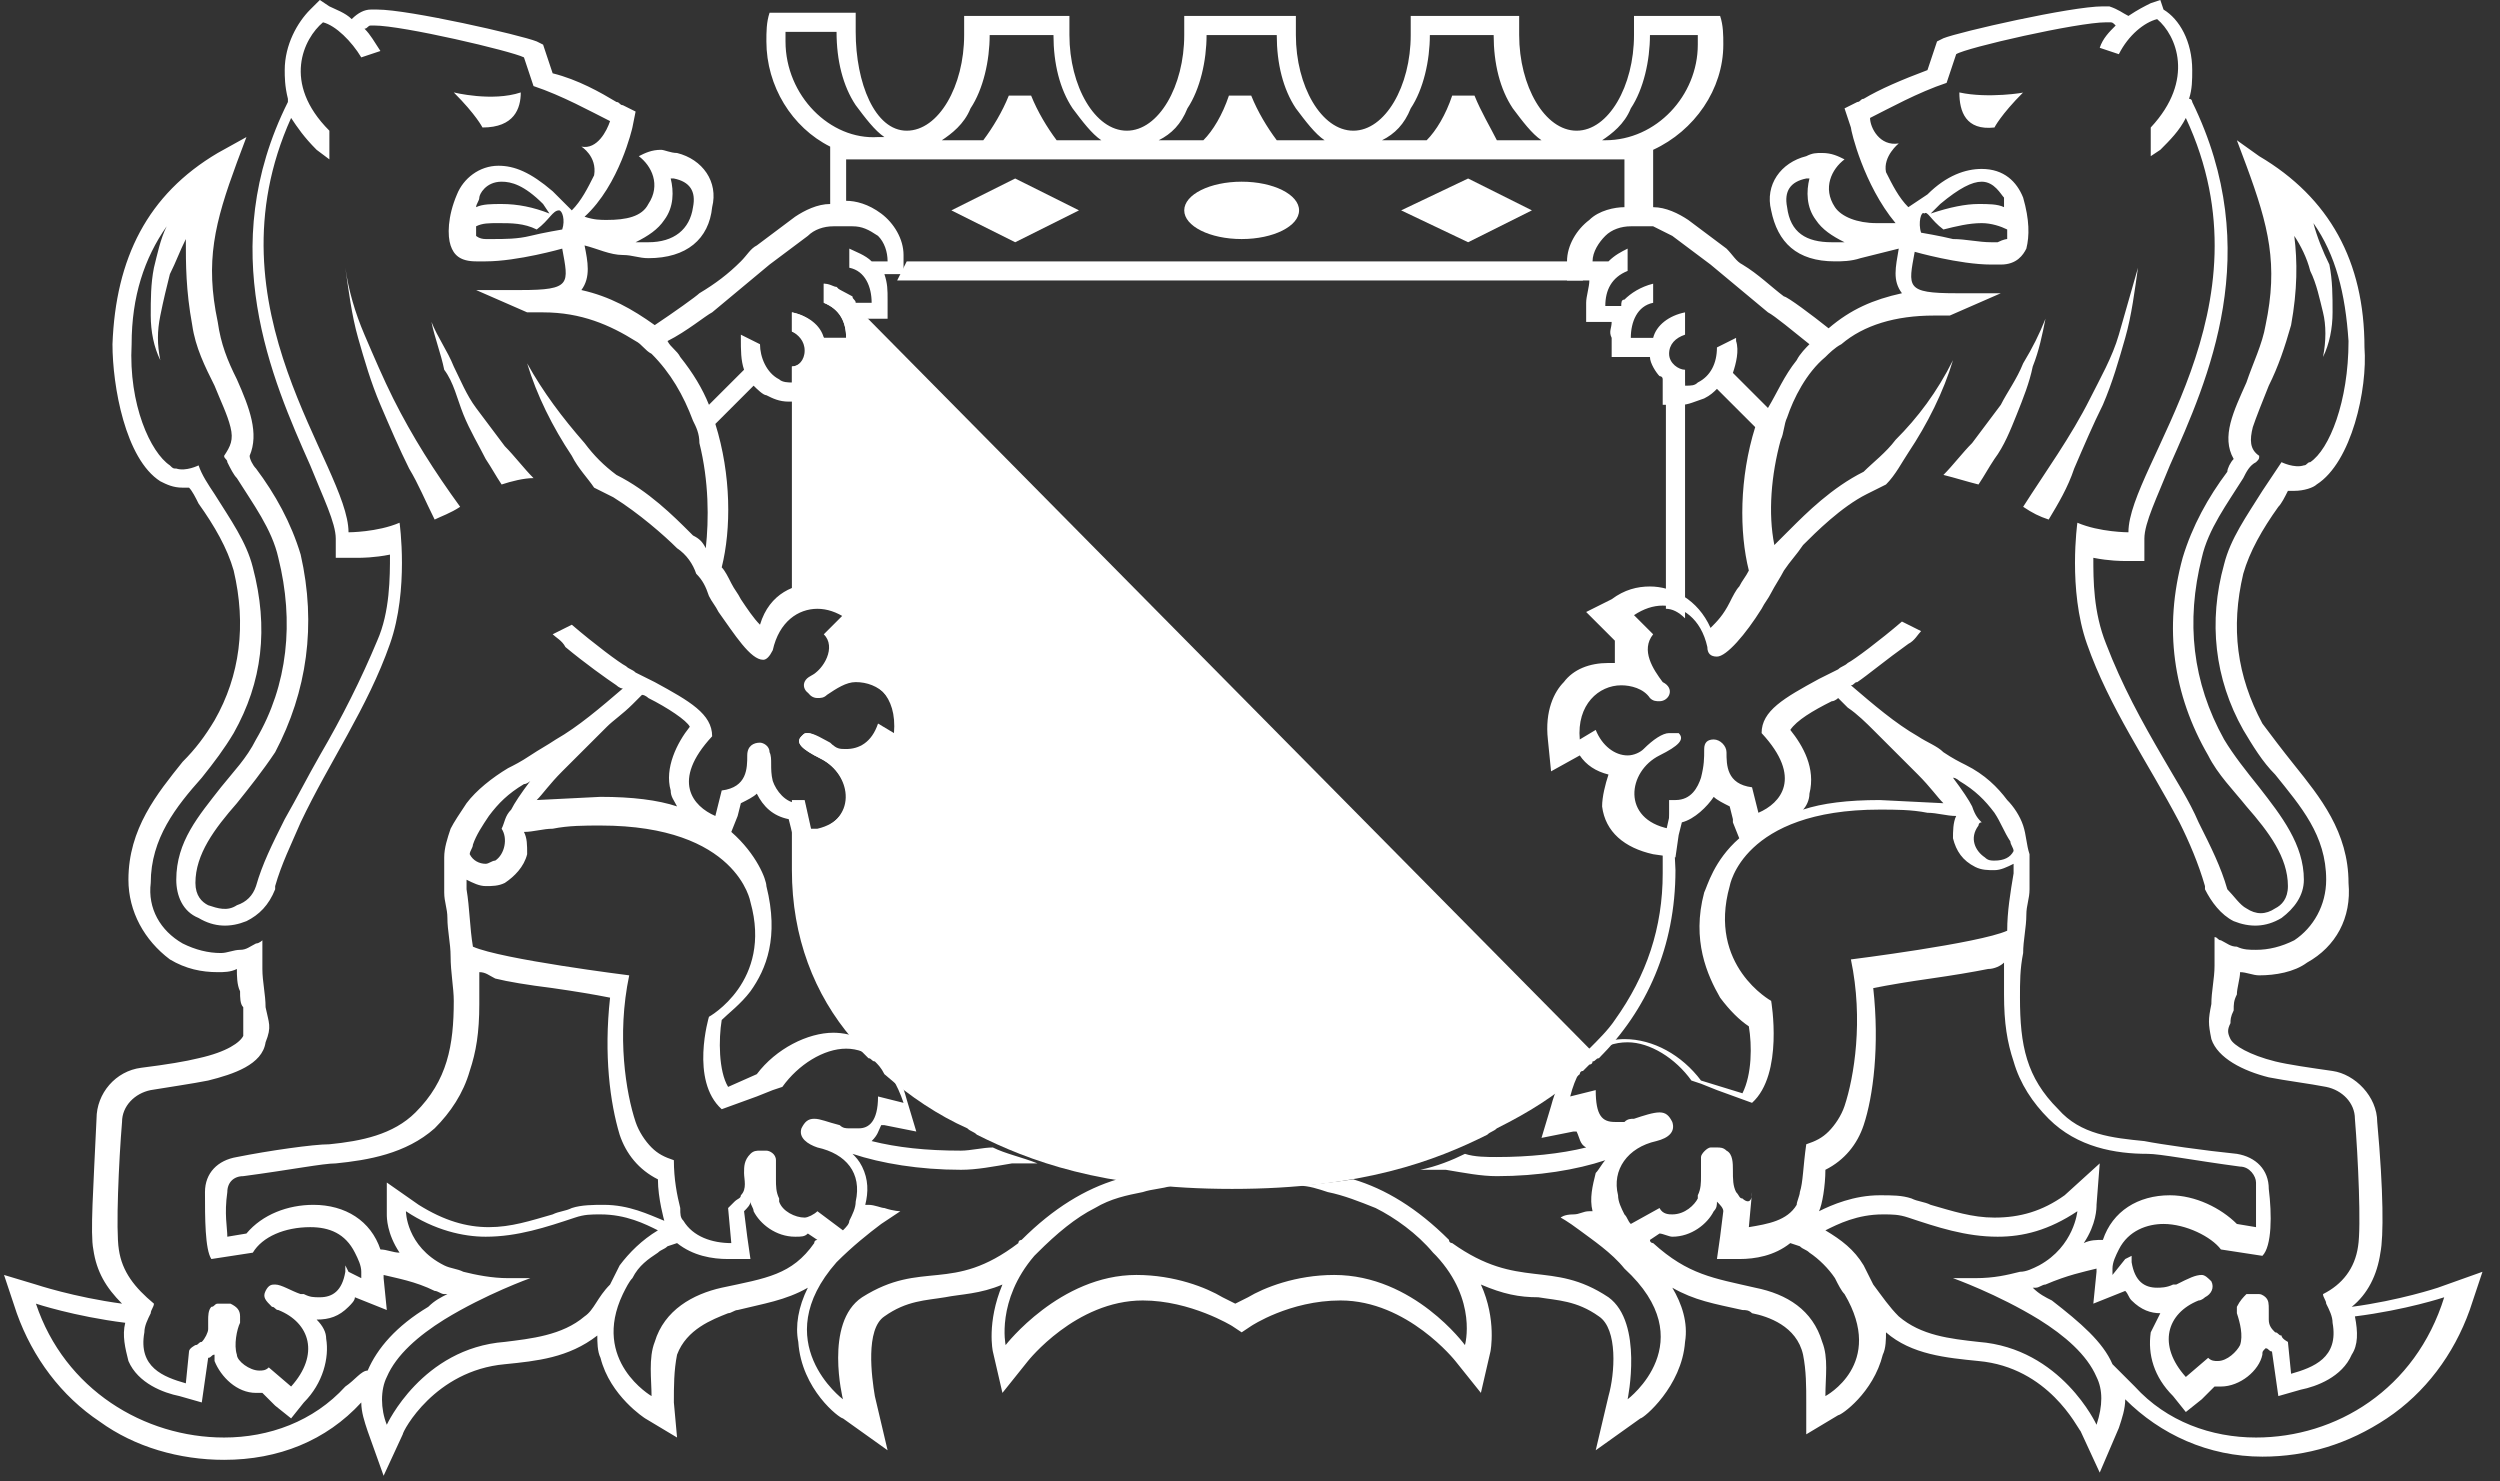 <svg width="108" height="64" viewBox="0 0 108 64" fill="none" xmlns="http://www.w3.org/2000/svg">
<rect x="0" y="0" width="108" height="64" fill="#333333" stroke="none"/>
<path d="M53.64 10.327C55.01 10.327 56.12 9.772 56.12 9.088C56.12 8.403 55.01 7.849 53.64 7.849C52.27 7.849 51.159 8.403 51.159 9.088C51.159 9.772 52.27 10.327 53.64 10.327Z" fill="white"/>
<path d="M46.612 9.088L43.856 7.711L41.1 9.088L43.856 10.465L46.612 9.088Z" fill="white"/>
<path d="M66.179 9.088L63.423 7.711L60.53 9.088L63.423 10.465L66.179 9.088Z" fill="white"/>
<path d="M105.314 55.629C105.314 55.629 103.661 56.18 101.594 56.455C102.283 55.905 102.696 55.078 102.834 54.115C102.972 53.426 102.972 51.498 102.696 48.469C102.696 47.367 101.732 46.404 100.767 46.266C99.802 46.128 98.838 45.99 98.287 45.853C97.184 45.577 96.495 45.164 96.357 44.889C96.22 44.614 96.22 44.476 96.357 44.2C96.357 44.063 96.357 43.925 96.495 43.65C96.495 43.374 96.495 43.237 96.633 42.961C96.633 42.686 96.771 42.273 96.771 41.997C97.046 41.997 97.322 42.135 97.597 42.135C98.287 42.135 99.113 41.997 99.665 41.584C100.905 40.896 101.594 39.657 101.456 38.142C101.456 35.939 100.216 34.424 99.113 33.047C98.562 32.359 98.149 31.808 97.735 31.257C96.633 29.192 96.357 27.126 96.909 24.785C97.184 23.821 97.735 22.858 98.424 21.894C98.562 21.756 98.7 21.481 98.838 21.205C98.975 21.205 98.975 21.205 99.113 21.205C99.527 21.205 99.94 21.067 100.078 20.93C101.594 19.966 102.283 16.799 102.145 15.009C102.145 11.291 100.629 8.537 97.597 6.747L96.633 6.059L97.046 7.16C98.011 9.776 98.424 11.429 97.873 14.045C97.735 14.871 97.322 15.697 97.046 16.523C96.495 17.763 95.944 18.864 96.495 19.828C96.357 19.966 96.22 20.241 96.22 20.379C95.393 21.481 94.704 22.72 94.29 24.097C93.464 27.126 93.877 30.018 95.393 32.634C95.806 33.46 96.495 34.149 97.046 34.837C98.011 35.939 98.838 37.04 98.838 38.279C98.838 38.83 98.562 39.106 98.287 39.243C97.873 39.519 97.46 39.519 97.046 39.243C96.771 39.106 96.495 38.693 96.22 38.417C95.944 37.453 95.531 36.627 94.979 35.526C94.566 34.562 94.015 33.736 93.464 32.772C92.499 31.119 91.672 29.605 90.983 27.815C90.432 26.438 90.432 25.061 90.432 24.097C91.121 24.235 91.672 24.235 91.81 24.235H92.637V23.271C92.637 22.582 93.188 21.481 93.739 20.104C95.393 16.386 97.873 10.878 94.704 4.406C94.704 4.406 94.704 4.269 94.566 4.269C94.704 3.855 94.704 3.442 94.704 3.029C94.704 1.79 94.153 0.826 93.464 0.413L93.326 0L92.912 0.138C92.637 0.275 92.361 0.413 91.948 0.688C91.672 0.551 91.534 0.413 91.121 0.275C90.983 0.275 90.983 0.275 90.845 0.275C89.467 0.275 84.644 1.377 83.956 1.652L83.68 1.79L83.542 2.203L83.266 3.029C82.164 3.442 81.2 3.855 80.51 4.269C80.373 4.269 80.373 4.406 80.235 4.406L79.684 4.682L79.959 5.508C79.959 5.646 80.51 7.986 81.888 9.639H82.026C81.613 9.639 81.337 9.639 81.062 9.639C80.235 9.639 79.546 9.363 79.27 8.95C78.719 8.124 79.132 7.298 79.684 6.885C79.408 6.747 79.132 6.609 78.719 6.609C78.444 6.609 78.306 6.609 78.03 6.747C76.928 7.022 76.239 7.986 76.514 9.088C76.79 10.465 77.617 11.291 79.27 11.291C79.546 11.291 79.959 11.291 80.373 11.153C80.924 11.016 81.475 10.878 82.026 10.74C81.888 11.566 81.751 12.117 82.164 12.668C80.924 12.943 79.959 13.357 78.995 14.183C78.306 13.632 77.203 12.806 77.066 12.806C76.514 12.393 75.963 11.842 75.274 11.429C74.999 11.291 74.861 11.016 74.585 10.74C74.034 10.327 73.483 9.914 72.931 9.501C72.518 9.226 71.967 8.95 71.416 8.95V6.472C73.207 5.646 74.447 3.855 74.447 1.928C74.447 1.515 74.447 1.102 74.309 0.688H70.589C70.589 0.964 70.589 1.239 70.589 1.515C70.589 3.718 69.487 5.646 68.109 5.646C66.731 5.646 65.628 3.718 65.628 1.515C65.628 1.239 65.628 0.964 65.628 0.688H60.943C60.943 0.964 60.943 1.239 60.943 1.515C60.943 3.718 59.841 5.646 58.463 5.646C57.085 5.646 55.982 3.718 55.982 1.515C55.982 1.239 55.982 0.964 55.982 0.688H51.159C51.159 0.964 51.159 1.239 51.159 1.515C51.159 3.718 50.057 5.646 48.679 5.646C47.301 5.646 46.199 3.718 46.199 1.515C46.199 1.239 46.199 0.964 46.199 0.688H41.651C41.651 0.964 41.651 1.239 41.651 1.515C41.651 3.718 40.549 5.646 39.171 5.646C37.793 5.646 36.966 3.58 36.966 1.377C36.966 1.102 36.966 0.826 36.966 0.551H33.245C33.108 0.964 33.108 1.377 33.108 1.79C33.108 3.718 34.21 5.508 35.864 6.334V8.813C35.312 8.813 34.761 9.088 34.348 9.363C33.797 9.776 33.245 10.19 32.694 10.603C32.419 10.74 32.281 11.016 32.005 11.291C31.454 11.842 30.903 12.255 30.214 12.668C30.076 12.806 29.111 13.494 28.285 14.045C27.32 13.357 26.355 12.806 25.115 12.53C25.529 11.98 25.391 11.291 25.253 10.603C25.804 10.74 26.355 11.016 26.907 11.016C27.32 11.016 27.596 11.153 28.009 11.153C29.663 11.153 30.627 10.327 30.765 8.95C31.041 7.849 30.352 6.885 29.249 6.609C28.974 6.609 28.698 6.472 28.56 6.472C28.147 6.472 27.871 6.609 27.596 6.747C28.147 7.16 28.56 7.986 28.009 8.813C27.733 9.363 27.044 9.501 26.218 9.501C25.942 9.501 25.666 9.501 25.253 9.363C26.769 7.986 27.32 5.508 27.32 5.508L27.458 4.819L26.907 4.544C26.769 4.544 26.769 4.406 26.631 4.406C25.942 3.993 24.977 3.442 23.875 3.167L23.599 2.341L23.462 1.928L23.186 1.79C22.497 1.515 17.674 0.413 16.296 0.413C16.158 0.413 16.158 0.413 16.021 0.413C15.745 0.413 15.469 0.551 15.194 0.826C14.918 0.551 14.505 0.413 14.229 0.275L13.816 0L13.402 0.413C12.851 0.964 12.3 1.928 12.3 3.029C12.3 3.305 12.3 3.718 12.438 4.269V4.406C9.268 10.74 11.749 16.386 13.402 20.104C13.954 21.481 14.505 22.582 14.505 23.271V24.097H15.469C15.607 24.097 16.158 24.097 16.847 23.959C16.847 24.923 16.847 26.438 16.296 27.677C15.607 29.329 14.78 30.982 13.816 32.634C13.265 33.598 12.851 34.424 12.3 35.388C11.749 36.489 11.335 37.316 11.06 38.279C10.922 38.693 10.646 38.968 10.233 39.106C9.82 39.381 9.406 39.243 8.993 39.106C8.717 38.968 8.442 38.693 8.442 38.142C8.442 36.903 9.268 35.801 10.233 34.699C10.784 34.011 11.335 33.322 11.887 32.496C13.265 29.88 13.678 26.988 12.989 23.959C12.576 22.582 11.887 21.343 11.06 20.241C10.922 20.104 10.784 19.828 10.784 19.691C11.198 18.727 10.784 17.625 10.233 16.386C9.82 15.56 9.544 14.871 9.406 13.907C8.855 11.291 9.268 9.639 10.233 7.022L10.646 5.921L9.406 6.609C6.375 8.399 4.997 11.153 4.859 14.871C4.859 16.661 5.41 19.828 6.926 20.792C7.201 20.93 7.477 21.067 7.89 21.067C8.028 21.067 8.028 21.067 8.166 21.067C8.304 21.205 8.442 21.481 8.579 21.756C9.268 22.72 9.82 23.684 10.095 24.648C10.646 26.988 10.371 29.192 9.268 31.119C8.855 31.808 8.442 32.359 7.89 32.909C6.788 34.286 5.548 35.801 5.548 38.004C5.548 39.381 6.237 40.62 7.339 41.447C8.028 41.86 8.717 41.997 9.406 41.997C9.682 41.997 9.957 41.997 10.233 41.86C10.233 42.135 10.233 42.548 10.371 42.824C10.371 43.099 10.371 43.374 10.509 43.512C10.509 43.787 10.509 43.925 10.509 44.063C10.509 44.338 10.509 44.476 10.509 44.751C10.371 45.027 9.82 45.44 8.579 45.715C8.028 45.853 7.201 45.99 6.099 46.128C4.997 46.266 4.17 47.23 4.17 48.331C4.032 51.361 3.894 53.288 4.032 53.977C4.17 54.941 4.583 55.629 5.272 56.318C3.205 56.042 1.552 55.492 1.552 55.492L0.174 55.078L0.725 56.731C1.414 58.658 2.654 60.311 4.308 61.413C5.823 62.514 7.753 63.065 9.682 63.065C12.024 63.065 14.091 62.239 15.607 60.586C15.607 60.999 15.745 61.413 15.883 61.826L16.572 63.753L17.399 61.963C17.399 61.826 18.777 59.209 21.808 58.934C23.186 58.796 24.564 58.658 25.804 57.695C25.804 57.97 25.804 58.383 25.942 58.658C26.355 60.311 27.871 61.275 27.871 61.275L29.249 62.101L29.111 60.586C29.111 59.898 29.111 59.209 29.249 58.521C29.663 57.419 30.765 57.006 31.454 56.731C31.592 56.731 31.73 56.593 31.867 56.593C32.97 56.318 33.934 56.18 34.899 55.629C34.486 56.455 34.348 57.282 34.486 57.97C34.623 60.035 36.277 61.275 36.415 61.275L38.344 62.652L37.793 60.311C37.655 59.485 37.379 57.419 38.206 56.868C39.171 56.18 39.998 56.18 40.824 56.042C41.513 55.905 42.34 55.905 43.305 55.492C42.616 57.144 42.891 58.383 42.891 58.383L43.305 60.173L44.407 58.796C44.407 58.796 46.474 56.18 49.368 56.18C51.435 56.18 53.226 57.282 53.226 57.282L53.64 57.557L54.053 57.282C54.053 57.282 55.707 56.18 57.911 56.18C60.805 56.18 62.872 58.796 62.872 58.796L63.975 60.173L64.388 58.383C64.388 58.383 64.664 57.006 63.975 55.492C64.939 55.905 65.628 56.042 66.455 56.042C67.282 56.18 68.109 56.18 69.073 56.868C69.9 57.419 69.762 59.347 69.487 60.311L68.935 62.652L70.865 61.275C71.002 61.275 72.656 59.898 72.794 57.97C72.931 57.144 72.656 56.318 72.243 55.629C73.207 56.18 74.034 56.318 75.274 56.593C75.412 56.593 75.55 56.593 75.688 56.731C76.376 56.868 77.617 57.282 77.892 58.521C78.03 59.209 78.03 59.898 78.03 60.586V61.963L79.408 61.137C79.546 61.137 80.924 60.173 81.337 58.521C81.475 58.245 81.475 57.832 81.475 57.557C82.578 58.521 84.093 58.658 85.471 58.796C88.503 59.072 89.743 61.688 89.881 61.826L90.708 63.616L91.534 61.688C91.672 61.275 91.81 60.862 91.81 60.449C93.326 61.963 95.393 62.927 97.735 62.927C99.665 62.927 101.456 62.376 103.11 61.275C104.763 60.173 106.003 58.521 106.692 56.593L107.243 54.941L105.314 55.629ZM79.132 10.465C78.03 10.465 77.341 10.052 77.203 8.95C77.066 8.262 77.341 7.849 78.03 7.711C78.03 7.711 78.03 7.711 78.168 7.711C78.03 8.262 78.03 8.95 78.444 9.501C78.719 9.914 79.132 10.19 79.684 10.465C79.408 10.465 79.27 10.465 79.132 10.465ZM28.698 9.501C29.111 8.95 29.111 8.262 28.974 7.711C28.974 7.711 28.974 7.711 29.111 7.711C29.8 7.849 30.076 8.262 29.938 8.95C29.8 9.914 29.111 10.465 28.009 10.465C27.871 10.465 27.596 10.465 27.458 10.465C28.009 10.19 28.422 9.914 28.698 9.501ZM78.857 15.422C78.995 15.284 79.27 15.009 79.546 14.871C80.51 14.045 81.888 13.632 83.542 13.632C83.818 13.632 83.956 13.632 84.231 13.632L86.436 12.668C85.609 12.668 85.058 12.668 84.507 12.668C82.302 12.668 82.44 12.393 82.715 10.878C82.715 10.878 84.644 11.429 86.022 11.429C86.16 11.429 86.298 11.429 86.436 11.429C87.125 11.429 87.4 11.016 87.538 10.74C87.676 10.19 87.676 9.501 87.4 8.537C87.125 7.849 86.574 7.298 85.609 7.298C84.92 7.298 84.093 7.573 83.266 8.399L82.44 8.95C82.026 8.537 81.751 7.986 81.475 7.436C81.337 6.747 82.026 6.196 82.026 6.196C81.2 6.334 80.786 5.508 80.786 5.095C81.613 4.682 82.853 3.993 84.093 3.58L84.507 2.341C84.92 2.065 89.743 0.964 90.983 0.964C91.121 0.964 91.121 0.964 91.121 0.964C91.259 0.964 91.259 0.964 91.397 1.102C91.121 1.377 90.845 1.652 90.708 2.065L91.534 2.341C91.948 1.515 92.637 0.964 93.188 0.826C94.015 1.515 94.842 3.442 92.912 5.508V6.747L93.326 6.472C93.739 6.059 94.153 5.646 94.428 5.095C98.287 13.357 91.948 20.104 91.948 22.995C91.948 22.995 90.708 22.995 89.743 22.582C89.743 22.582 89.33 25.474 90.156 27.815C91.121 30.569 92.775 32.909 94.153 35.526C94.566 36.352 94.979 37.316 95.255 38.279C95.255 38.279 95.255 38.279 95.255 38.417C95.531 38.968 95.944 39.519 96.495 39.794C97.184 40.07 97.873 40.07 98.562 39.657C99.113 39.243 99.527 38.693 99.527 38.004C99.527 36.489 98.562 35.25 97.597 34.011C97.046 33.322 96.495 32.634 96.082 31.945C94.704 29.467 94.428 26.851 95.117 24.097C95.393 22.858 96.22 21.756 96.909 20.654C97.046 20.379 97.184 20.104 97.46 19.966C97.598 19.828 97.597 19.828 97.597 19.691C97.184 19.415 97.184 19.002 97.322 18.451C97.46 18.038 97.735 17.35 98.011 16.661C98.424 15.835 98.7 15.009 98.975 14.045C99.251 12.53 99.251 11.291 99.113 10.19C99.389 10.603 99.665 11.153 99.802 11.704C100.078 12.255 100.216 12.943 100.354 13.494C100.491 14.045 100.491 14.733 100.354 15.422C100.629 14.871 100.767 14.183 100.767 13.494C100.767 12.806 100.767 12.117 100.629 11.429C100.354 10.878 100.078 10.19 99.94 9.639C100.905 11.016 101.318 12.668 101.456 14.733C101.456 17.35 100.629 19.415 99.802 19.966C99.665 19.966 99.665 20.104 99.527 20.104C99.113 20.241 98.562 19.966 98.562 19.966C98.287 20.379 98.011 20.792 97.735 21.205C97.046 22.307 96.357 23.271 96.082 24.372C95.393 26.851 95.668 29.329 96.909 31.532C97.322 32.221 97.735 32.909 98.287 33.46C99.389 34.837 100.491 36.076 100.491 38.004C100.491 39.106 99.94 40.07 99.113 40.62C98.562 40.896 98.011 41.033 97.46 41.033C97.184 41.033 96.909 41.033 96.633 40.896C96.357 40.896 96.22 40.758 95.944 40.62C95.806 40.62 95.806 40.483 95.668 40.483C95.668 40.758 95.668 41.171 95.668 41.447C95.668 41.584 95.668 41.584 95.668 41.722C95.668 42.273 95.531 42.824 95.531 43.374C95.393 44.063 95.393 44.2 95.531 44.889C95.806 45.715 96.909 46.266 98.011 46.541C98.7 46.679 99.802 46.817 100.491 46.954C101.18 47.092 101.732 47.643 101.732 48.331C101.869 49.984 102.007 53.013 101.869 53.839C101.732 54.803 101.18 55.492 100.354 55.905C100.354 56.042 100.491 56.18 100.491 56.318C100.629 56.593 100.767 56.868 100.767 57.144C101.043 58.658 99.94 59.072 98.975 59.347L98.838 57.97C98.838 57.97 98.562 57.832 98.562 57.695C98.424 57.695 98.424 57.557 98.287 57.557C98.149 57.419 98.011 57.282 98.011 57.006C98.011 56.868 98.011 56.731 98.011 56.593C98.011 56.318 98.011 56.18 97.873 56.042C97.873 56.042 97.735 55.905 97.597 55.905C97.46 55.905 97.46 55.905 97.322 55.905C97.184 55.905 97.184 55.905 97.046 55.905C96.909 56.042 96.771 56.18 96.633 56.455C96.633 56.593 96.633 56.593 96.633 56.731C96.771 57.144 96.909 57.695 96.771 58.108C96.633 58.383 96.22 58.796 95.806 58.796C95.668 58.796 95.531 58.796 95.393 58.658L94.428 59.485C93.188 58.108 93.601 56.731 94.979 56.18C95.117 56.18 95.255 56.042 95.255 56.042C95.531 55.905 95.668 55.629 95.531 55.354C95.393 55.216 95.255 55.078 95.117 55.078C94.842 55.078 94.566 55.216 94.015 55.492C94.015 55.492 94.015 55.492 93.877 55.492C93.601 55.629 93.326 55.629 93.188 55.629C92.637 55.629 92.223 55.354 92.086 54.528C92.086 54.528 92.086 54.39 92.086 54.252L91.81 54.39L91.259 55.078C91.259 54.941 91.259 54.803 91.259 54.803C91.259 54.528 91.397 54.252 91.534 53.977C91.948 53.151 92.775 52.875 93.464 52.875C94.428 52.875 95.531 53.426 95.944 53.977L97.735 54.252C98.149 53.839 98.149 52.462 98.011 51.361C98.011 50.535 97.46 49.984 96.633 49.846C95.255 49.708 93.326 49.433 92.637 49.295C91.259 49.157 89.881 49.02 88.916 47.918C87.538 46.541 87.263 45.164 87.263 43.099C87.263 42.41 87.263 41.86 87.4 41.171C87.4 40.62 87.538 40.07 87.538 39.519C87.538 39.106 87.676 38.83 87.676 38.417C87.676 38.004 87.676 37.729 87.676 37.316C87.676 37.178 87.676 37.04 87.676 36.903C87.538 36.489 87.538 36.076 87.4 35.663C87.263 35.25 86.987 34.837 86.711 34.562C86.298 34.011 85.747 33.46 84.92 33.047C84.644 32.909 84.369 32.772 83.956 32.496C83.68 32.221 83.266 32.083 82.853 31.808C81.888 31.257 80.924 30.431 79.959 29.605C80.097 29.605 80.097 29.467 80.235 29.467C80.648 29.192 81.475 28.503 82.44 27.815C82.715 27.677 82.853 27.401 82.991 27.264L82.164 26.851C81.2 27.677 80.097 28.503 79.822 28.641C79.684 28.779 79.546 28.779 79.408 28.916C79.132 29.054 78.857 29.192 78.581 29.329C77.066 30.155 76.101 30.706 76.101 31.67C77.892 33.598 76.928 34.699 75.963 35.112L75.688 34.011C74.585 33.873 74.585 33.047 74.585 32.496C74.585 32.221 74.309 31.945 74.034 31.945C73.758 31.945 73.621 32.083 73.621 32.359C73.621 32.772 73.621 33.047 73.483 33.598C73.345 34.011 73.069 34.562 72.38 34.562C72.243 34.562 72.243 34.562 72.105 34.562V35.801C70.038 35.388 70.313 33.322 71.691 32.634C72.518 32.221 72.794 31.945 72.518 31.67C72.38 31.67 72.243 31.67 72.105 31.67C71.829 31.67 71.416 31.945 71.002 32.359C70.865 32.496 70.589 32.634 70.313 32.634C69.762 32.634 69.211 32.221 68.935 31.532L68.246 31.945C68.109 30.431 69.073 29.605 70.038 29.605C70.451 29.605 71.002 29.742 71.278 30.155C71.416 30.293 71.554 30.293 71.691 30.293C72.105 30.293 72.38 29.742 71.829 29.467C71.416 28.916 70.865 28.09 71.416 27.401L70.589 26.575C71.002 26.3 71.416 26.162 71.829 26.162C72.656 26.162 73.483 26.713 73.758 27.952C73.758 28.228 73.896 28.365 74.172 28.365C74.585 28.365 75.412 27.401 76.101 26.3C76.239 26.025 76.376 25.887 76.514 25.611C76.652 25.336 76.928 24.923 77.066 24.648C77.341 24.235 77.617 23.959 77.892 23.546C78.444 22.995 79.546 21.894 80.648 21.343C80.924 21.205 81.2 21.067 81.475 20.93C81.888 20.517 82.164 19.966 82.44 19.553C83.266 18.314 83.956 16.937 84.369 15.56C83.68 16.937 82.853 18.038 81.888 19.002C81.475 19.553 80.924 19.966 80.51 20.379C79.132 21.067 78.03 22.169 77.341 22.858L77.203 22.995C77.066 23.133 76.79 23.408 76.652 23.546C76.376 22.169 76.514 20.517 76.928 19.002C77.066 18.727 77.066 18.314 77.203 18.038C77.479 17.212 78.03 16.11 78.857 15.422ZM83.956 9.914C84.507 9.776 85.058 9.639 85.609 9.639C86.022 9.639 86.436 9.776 86.711 9.914C86.711 10.052 86.711 10.19 86.711 10.327C86.711 10.327 86.574 10.327 86.298 10.465C86.16 10.465 86.16 10.465 86.022 10.465C85.471 10.465 84.92 10.327 84.369 10.327C83.818 10.19 82.991 10.052 82.991 10.052C82.853 9.639 82.991 9.088 83.129 9.226C83.266 9.088 83.404 9.501 83.956 9.914ZM83.404 9.226L83.818 8.813C84.644 8.124 85.196 7.849 85.609 7.849C86.16 7.849 86.436 8.399 86.574 8.537C86.574 8.675 86.574 8.813 86.574 8.95C86.298 8.813 85.885 8.813 85.471 8.813C84.92 8.813 84.231 8.95 83.404 9.226ZM89.192 51.636C88.227 52.325 87.263 52.6 86.16 52.6C85.196 52.6 84.369 52.325 83.404 52.049C83.129 51.911 82.853 51.911 82.578 51.774C82.164 51.636 81.751 51.636 81.2 51.636C80.097 51.636 79.132 52.049 78.581 52.325C78.719 52.049 78.857 51.223 78.857 50.535C79.684 50.121 80.235 49.433 80.51 48.607C80.924 47.367 81.2 45.164 80.924 42.686C81.613 42.548 82.44 42.41 83.404 42.273C84.369 42.135 85.196 41.997 85.885 41.86C86.16 41.86 86.436 41.722 86.574 41.584C86.574 41.997 86.574 42.548 86.574 42.961C86.574 44.2 86.711 45.027 86.987 45.853C87.263 46.817 87.814 47.643 88.503 48.331C89.743 49.571 91.397 49.846 92.775 49.846C93.326 49.846 94.704 50.121 96.771 50.397C97.184 50.397 97.46 50.81 97.46 51.085C97.46 52.049 97.46 52.738 97.46 53.013L96.633 52.875C95.944 52.187 94.842 51.636 93.739 51.636C92.361 51.636 91.259 52.325 90.845 53.564C90.57 53.564 90.294 53.564 90.019 53.702C90.57 52.875 90.57 52.187 90.57 52.049L90.708 50.259L89.192 51.636ZM75.274 51.774C75.136 51.774 75.136 51.636 74.999 51.498C74.861 51.223 74.861 50.948 74.861 50.535C74.861 50.259 74.861 49.846 74.585 49.708C74.447 49.571 74.309 49.571 74.172 49.571C74.034 49.571 74.034 49.571 73.896 49.571C73.758 49.571 73.483 49.846 73.483 49.984C73.483 50.121 73.483 50.259 73.483 50.397C73.483 50.535 73.483 50.672 73.483 50.81C73.483 51.085 73.483 51.361 73.345 51.636C73.345 51.636 73.345 51.636 73.345 51.774C73.207 52.049 72.794 52.462 72.243 52.462C72.105 52.462 71.829 52.462 71.691 52.187L70.451 52.875C70.313 52.738 70.313 52.6 70.176 52.462C70.038 52.187 69.9 51.911 69.9 51.636C69.624 50.535 70.313 49.571 71.554 49.295C72.105 49.157 72.38 48.882 72.243 48.469C72.105 48.194 71.967 48.056 71.691 48.056C71.416 48.056 71.002 48.194 70.589 48.331C70.451 48.331 70.313 48.331 70.176 48.469C70.038 48.469 69.9 48.469 69.762 48.469C69.211 48.469 68.935 48.194 68.935 47.092L67.833 47.367C68.246 45.715 69.211 45.027 70.313 45.027C71.278 45.027 72.38 45.715 73.069 46.679L73.483 46.817L74.172 47.092L75.688 47.643C77.066 46.404 76.514 43.237 76.514 43.237C76.514 43.237 73.758 41.722 74.723 38.279C74.723 38.279 75.274 34.975 81.2 34.975C81.888 34.975 82.578 34.975 83.266 35.112C83.68 35.112 84.093 35.25 84.507 35.25C84.369 35.526 84.369 35.939 84.369 36.214C84.507 36.765 84.782 37.178 85.333 37.453C85.609 37.591 85.885 37.591 86.16 37.591C86.436 37.591 86.711 37.453 86.987 37.316C86.987 37.453 86.987 37.591 86.987 37.729C86.849 38.555 86.711 39.381 86.711 40.207C85.471 40.758 79.959 41.447 79.959 41.447C80.51 44.063 80.097 46.541 79.684 47.781C79.546 48.194 79.27 48.607 78.995 48.882C78.719 49.157 78.444 49.295 78.03 49.433C77.892 50.397 77.892 51.085 77.754 51.498C77.754 51.636 77.617 51.911 77.617 52.049C77.203 52.738 76.376 52.875 75.55 53.013L75.688 51.498C75.688 52.049 75.412 51.911 75.274 51.774ZM77.341 31.532C77.617 31.119 78.306 30.706 79.132 30.293C79.27 30.293 79.408 30.155 79.408 30.155C79.546 30.293 79.684 30.431 79.822 30.569C80.235 30.844 80.648 31.257 80.924 31.532L82.853 33.46C83.404 34.011 83.68 34.424 83.956 34.699L81.2 34.562C79.822 34.562 78.719 34.699 77.892 34.975C78.03 34.837 78.168 34.562 78.168 34.286C78.444 33.185 77.892 32.221 77.341 31.532ZM85.196 34.837C85.058 34.562 84.782 34.149 84.369 33.598C84.507 33.598 84.644 33.736 84.644 33.736C85.333 34.149 85.747 34.562 86.16 35.112C86.436 35.526 86.574 35.939 86.849 36.352C86.849 36.489 86.987 36.627 86.987 36.765C86.849 37.04 86.574 37.178 86.16 37.178C86.022 37.178 85.885 37.178 85.747 37.04C85.334 36.765 85.058 36.214 85.471 35.663C85.471 35.663 85.471 35.526 85.609 35.526C85.471 35.388 85.333 35.25 85.196 34.837ZM72.243 10.19C72.794 10.603 73.345 11.016 73.896 11.429C74.723 12.117 75.55 12.806 76.376 13.494C76.652 13.632 77.479 14.32 78.168 14.871C78.03 15.009 77.754 15.284 77.617 15.56C77.066 16.248 76.79 16.937 76.376 17.625L74.861 16.11C74.999 15.697 75.136 15.147 74.999 14.733C74.999 14.733 74.999 14.733 74.999 14.596L74.172 15.009C74.172 15.697 73.896 16.248 73.345 16.523C73.207 16.661 73.069 16.661 72.794 16.661V15.973C72.518 15.973 72.105 15.697 72.105 15.284C72.105 14.871 72.38 14.596 72.794 14.458V13.494C72.105 13.632 71.554 14.045 71.416 14.596H70.451C70.451 13.907 70.727 13.219 71.416 13.081V12.255C70.865 12.393 70.451 12.668 70.176 12.943C70.038 12.943 70.038 13.081 70.038 13.219H69.349C69.349 12.53 69.624 11.98 70.313 11.704V10.74C70.038 10.878 69.762 11.016 69.487 11.291H68.798C68.798 10.878 69.073 10.465 69.349 10.19C69.624 9.914 70.038 9.776 70.451 9.776C70.589 9.776 70.727 9.776 70.865 9.776C71.002 9.776 71.14 9.776 71.416 9.776C71.691 9.914 71.967 10.052 72.243 10.19ZM70.451 4.682C71.002 3.855 71.278 2.616 71.278 1.515H73.345C73.345 1.652 73.345 1.79 73.345 1.928C73.345 4.131 71.554 6.059 69.349 6.059H69.211C69.624 5.783 70.176 5.37 70.451 4.682ZM60.943 4.682C61.494 3.855 61.77 2.616 61.77 1.515H64.526C64.526 2.754 64.801 3.855 65.353 4.682C65.766 5.232 66.179 5.783 66.593 6.059H64.664C64.388 5.508 63.975 4.819 63.699 4.131H62.734C62.459 4.957 62.045 5.646 61.632 6.059H59.703C60.254 5.783 60.667 5.37 60.943 4.682ZM51.297 4.682C51.848 3.855 52.124 2.616 52.124 1.515H55.156C55.156 2.754 55.431 3.855 55.982 4.682C56.396 5.232 56.809 5.783 57.222 6.059H55.156C54.742 5.508 54.329 4.819 54.053 4.131H53.089C52.813 4.957 52.4 5.646 51.986 6.059H50.057C50.608 5.783 51.022 5.37 51.297 4.682ZM41.927 4.682C42.478 3.855 42.754 2.616 42.754 1.515H45.51C45.51 2.754 45.785 3.855 46.336 4.682C46.75 5.232 47.163 5.783 47.577 6.059H45.647C45.234 5.508 44.821 4.819 44.545 4.131H43.58C43.305 4.819 42.891 5.508 42.478 6.059H40.687C41.1 5.783 41.651 5.37 41.927 4.682ZM33.934 1.79C33.934 1.652 33.934 1.515 33.934 1.377H36.139C36.139 2.616 36.415 3.718 36.966 4.544C37.379 5.095 37.793 5.646 38.206 5.921H37.931C35.864 6.059 33.934 4.131 33.934 1.79ZM30.765 13.494C31.592 12.806 32.419 12.117 33.245 11.429C33.797 11.016 34.348 10.603 34.899 10.19C35.175 9.914 35.588 9.776 36.001 9.776C36.139 9.776 36.277 9.776 36.415 9.776C36.553 9.776 36.69 9.776 36.828 9.776C37.242 9.776 37.517 9.914 37.931 10.19C38.206 10.465 38.344 10.878 38.344 11.291H37.655C37.379 11.016 36.966 10.878 36.69 10.74V11.566C37.379 11.704 37.655 12.393 37.655 13.081H36.966C36.966 12.943 36.828 12.943 36.828 12.806C36.553 12.668 36.139 12.393 35.588 12.255V13.081C36.277 13.357 36.553 13.907 36.553 14.596H35.588C35.312 14.045 34.899 13.632 34.21 13.494V14.32C34.623 14.458 34.899 14.733 34.899 15.147C34.899 15.56 34.486 15.835 34.21 15.835V16.523C34.072 16.523 33.797 16.523 33.659 16.386C33.108 16.11 32.832 15.422 32.832 14.871L32.005 14.458C32.005 14.458 32.005 14.458 32.005 14.596C32.005 15.147 32.005 15.56 32.143 15.973L30.627 17.487C30.352 16.799 29.938 16.11 29.387 15.422C29.249 15.147 28.974 15.009 28.836 14.733C29.663 14.32 30.489 13.632 30.765 13.494ZM5.134 53.977C4.997 53.151 5.134 50.121 5.272 48.469C5.272 47.781 5.823 47.23 6.512 47.092C7.339 46.954 8.304 46.817 8.993 46.679C10.095 46.404 11.335 45.99 11.473 45.027C11.749 44.338 11.611 44.2 11.473 43.512C11.473 42.961 11.335 42.41 11.335 41.86C11.335 41.722 11.335 41.722 11.335 41.584C11.335 41.309 11.335 40.896 11.335 40.62C11.335 40.62 11.198 40.758 11.06 40.758C10.784 40.896 10.646 41.033 10.371 41.033C10.095 41.033 9.82 41.171 9.544 41.171C8.993 41.171 8.442 41.033 7.89 40.758C6.926 40.207 6.375 39.243 6.512 38.142C6.512 36.214 7.615 34.837 8.717 33.598C9.268 32.909 9.682 32.359 10.095 31.67C11.335 29.467 11.611 27.126 10.922 24.51C10.646 23.408 9.957 22.445 9.268 21.343C8.993 20.93 8.717 20.517 8.579 20.104C8.579 20.104 8.028 20.379 7.615 20.241C7.477 20.241 7.477 20.241 7.339 20.104C6.512 19.553 5.548 17.487 5.686 14.871C5.686 12.806 6.237 11.153 7.201 9.776C6.926 10.327 6.788 11.016 6.65 11.566C6.512 12.255 6.512 12.943 6.512 13.632C6.512 14.32 6.65 15.009 6.926 15.56C6.788 14.871 6.788 14.32 6.926 13.632C7.064 12.943 7.201 12.393 7.339 11.842C7.615 11.291 7.753 10.878 8.028 10.327C8.028 11.429 8.028 12.53 8.304 14.045C8.442 15.009 8.855 15.835 9.268 16.661C9.544 17.35 9.82 17.901 9.957 18.451C10.095 19.002 9.957 19.277 9.682 19.691C9.682 19.828 9.82 19.828 9.82 19.966C9.957 20.241 10.095 20.517 10.233 20.654C10.922 21.756 11.749 22.858 12.024 24.097C12.713 26.851 12.438 29.605 11.06 31.945C10.646 32.772 10.095 33.322 9.544 34.011C8.579 35.25 7.615 36.352 7.615 38.004C7.615 38.693 7.89 39.381 8.579 39.657C9.268 40.07 9.957 40.07 10.646 39.794C11.198 39.519 11.611 39.106 11.887 38.417C11.887 38.417 11.887 38.417 11.887 38.279C12.162 37.316 12.576 36.489 12.989 35.526C14.229 32.909 15.883 30.569 16.847 27.815C17.674 25.474 17.261 22.582 17.261 22.582C16.296 22.995 15.056 22.995 15.056 22.995C15.056 20.104 8.855 13.357 12.576 5.095C12.851 5.508 13.127 5.921 13.678 6.472L14.229 6.885V5.646C12.162 3.58 13.127 1.652 13.954 0.964C14.505 1.102 15.194 1.79 15.607 2.479L16.434 2.203C16.158 1.79 16.021 1.515 15.745 1.239C15.883 1.239 15.883 1.102 16.021 1.102H16.158C17.399 1.102 22.084 2.203 22.635 2.479L23.048 3.718C24.288 4.131 25.529 4.819 26.355 5.232C26.218 5.646 25.804 6.472 25.115 6.334C25.115 6.334 25.804 6.747 25.666 7.573C25.391 8.124 25.115 8.675 24.702 9.088L23.875 8.262C22.91 7.436 22.221 7.16 21.532 7.16C20.706 7.16 20.017 7.711 19.741 8.399C19.328 9.363 19.328 10.19 19.466 10.603C19.603 11.016 19.879 11.291 20.568 11.291C20.706 11.291 20.843 11.291 20.981 11.291C22.359 11.291 24.288 10.74 24.288 10.74C24.564 12.255 24.702 12.53 22.497 12.53C21.946 12.53 21.395 12.53 20.568 12.53L22.773 13.494C23.048 13.494 23.186 13.494 23.462 13.494C25.115 13.494 26.355 14.045 27.458 14.733C27.733 14.871 27.871 15.147 28.147 15.284C28.974 16.11 29.525 17.074 29.938 18.176C30.076 18.451 30.214 18.727 30.214 19.14C30.627 20.792 30.627 22.445 30.489 23.684C30.352 23.408 30.214 23.271 29.938 23.133L29.8 22.995C29.111 22.307 28.009 21.205 26.631 20.517C26.08 20.104 25.666 19.691 25.253 19.14C24.288 18.038 23.462 16.937 22.773 15.697C23.186 17.074 23.875 18.451 24.702 19.691C24.977 20.241 25.391 20.654 25.666 21.067C25.942 21.205 26.218 21.343 26.493 21.481C27.596 22.169 28.698 23.133 29.249 23.684C29.663 23.959 29.938 24.372 30.076 24.785C30.352 25.061 30.489 25.336 30.627 25.749C30.765 26.025 30.903 26.162 31.041 26.438C31.73 27.401 32.419 28.503 32.97 28.503C33.108 28.503 33.245 28.365 33.383 28.09C33.659 26.851 34.486 26.3 35.312 26.3C35.726 26.3 36.139 26.438 36.553 26.713L35.726 27.539C36.277 28.09 35.726 29.054 35.175 29.329C34.623 29.605 34.899 30.155 35.312 30.155C35.45 30.155 35.588 30.155 35.726 30.018C36.139 29.742 36.553 29.467 36.966 29.467C37.931 29.467 38.895 30.155 38.757 31.808L38.068 31.395C37.793 32.221 37.242 32.496 36.69 32.496C36.415 32.496 36.277 32.496 36.001 32.221C35.588 32.083 35.175 31.67 34.899 31.67C34.761 31.67 34.761 31.67 34.623 31.808C34.348 32.083 34.623 32.359 35.45 32.772C36.828 33.46 37.104 35.526 35.037 35.939L34.761 34.699C34.623 34.699 34.623 34.699 34.486 34.699C33.934 34.699 33.521 34.149 33.383 33.736C33.245 33.185 33.383 32.772 33.245 32.496C33.245 32.221 32.97 32.083 32.832 32.083C32.556 32.083 32.281 32.221 32.281 32.634C32.281 33.185 32.281 34.011 31.178 34.149L30.903 35.25C29.938 34.837 28.974 33.736 30.765 31.808C30.765 30.844 29.8 30.293 28.285 29.467C28.009 29.329 27.733 29.192 27.458 29.054C27.32 28.916 27.182 28.916 27.044 28.779C26.769 28.641 25.666 27.815 24.702 26.988L23.875 27.401C24.013 27.539 24.288 27.677 24.426 27.952C25.253 28.641 26.218 29.329 26.631 29.605C26.631 29.605 26.769 29.742 26.907 29.742C25.942 30.569 24.977 31.395 24.013 31.945C23.599 32.221 23.324 32.359 22.91 32.634C22.497 32.909 22.221 33.047 21.946 33.185C21.257 33.598 20.568 34.149 20.155 34.699C19.879 35.112 19.603 35.526 19.466 35.801C19.328 36.214 19.19 36.627 19.19 37.04C19.19 37.178 19.19 37.316 19.19 37.453C19.19 37.866 19.19 38.142 19.19 38.555C19.19 38.968 19.328 39.243 19.328 39.657C19.328 40.207 19.466 40.758 19.466 41.309C19.466 41.997 19.603 42.686 19.603 43.237C19.603 45.164 19.328 46.679 17.95 48.056C16.985 49.02 15.607 49.295 14.229 49.433C13.54 49.433 11.611 49.708 10.233 49.984C9.406 50.121 8.855 50.672 8.855 51.498C8.855 52.6 8.855 53.977 9.131 54.39L10.922 54.115C11.335 53.426 12.3 53.013 13.402 53.013C14.229 53.013 14.918 53.288 15.332 54.115C15.469 54.39 15.607 54.665 15.607 54.941C15.607 55.078 15.607 55.078 15.607 55.216L15.056 54.941L14.918 54.665C14.918 54.803 14.918 54.803 14.918 54.941C14.78 55.767 14.367 56.042 13.816 56.042C13.54 56.042 13.402 56.042 13.127 55.905C13.127 55.905 13.127 55.905 12.989 55.905C12.576 55.767 12.162 55.492 11.887 55.492C11.749 55.492 11.611 55.492 11.473 55.767C11.335 56.042 11.473 56.18 11.749 56.455C11.887 56.455 11.887 56.593 12.024 56.593C13.402 57.144 13.816 58.521 12.576 59.898L11.611 59.072C11.473 59.209 11.335 59.209 11.198 59.209C10.784 59.209 10.233 58.796 10.233 58.521C10.095 58.108 10.233 57.419 10.371 57.144C10.371 57.006 10.371 56.868 10.371 56.868C10.371 56.593 10.233 56.455 9.957 56.318C9.82 56.318 9.82 56.318 9.682 56.318C9.544 56.318 9.544 56.318 9.406 56.318C9.268 56.318 9.268 56.455 9.131 56.455C8.993 56.593 8.993 56.868 8.993 57.006C8.993 57.144 8.993 57.282 8.993 57.419C8.993 57.557 8.855 57.832 8.717 57.97C8.579 57.97 8.579 58.108 8.442 58.108C8.442 58.108 8.166 58.245 8.166 58.383L8.028 59.76C7.064 59.485 5.961 59.072 6.237 57.557C6.237 57.282 6.375 57.006 6.512 56.731C6.512 56.593 6.65 56.455 6.65 56.318C5.823 55.629 5.272 54.941 5.134 53.977ZM21.532 9.639C22.084 9.639 22.635 9.639 23.186 9.914C23.737 9.501 23.875 9.088 24.151 9.088C24.288 9.088 24.426 9.501 24.288 9.914C24.288 9.914 23.462 10.052 22.91 10.19C22.359 10.327 21.808 10.327 21.257 10.327C21.119 10.327 20.981 10.327 20.981 10.327C20.706 10.327 20.568 10.19 20.568 10.19C20.568 10.052 20.568 10.052 20.568 9.776C20.843 9.639 21.119 9.639 21.532 9.639ZM20.568 8.95C20.568 8.813 20.706 8.675 20.706 8.537C20.706 8.399 20.981 7.849 21.67 7.849C22.084 7.849 22.635 7.986 23.462 8.813L23.737 9.226C23.048 8.95 22.359 8.813 21.67 8.813C21.257 8.813 20.843 8.813 20.568 8.95ZM31.178 47.918L32.694 47.367L33.383 47.092L33.797 46.954C34.486 45.99 35.588 45.302 36.553 45.302C37.517 45.302 38.482 45.99 39.033 47.643L37.931 47.367C37.931 48.469 37.517 48.744 37.104 48.744C36.966 48.744 36.828 48.744 36.69 48.744C36.553 48.744 36.415 48.744 36.277 48.607C35.726 48.469 35.45 48.331 35.175 48.331C34.899 48.331 34.761 48.469 34.623 48.744C34.486 49.157 34.899 49.433 35.312 49.571C36.553 49.846 37.242 50.672 36.966 51.911C36.966 52.187 36.828 52.462 36.69 52.738C36.69 52.875 36.553 53.013 36.415 53.151L35.312 52.325C35.175 52.462 34.899 52.6 34.761 52.6C34.348 52.6 33.797 52.325 33.659 51.911C33.659 51.911 33.659 51.911 33.659 51.774C33.521 51.498 33.521 51.223 33.521 50.948C33.521 50.81 33.521 50.672 33.521 50.535C33.521 50.397 33.521 50.259 33.521 50.121C33.521 49.846 33.245 49.708 33.108 49.708C33.108 49.708 32.97 49.708 32.832 49.708C32.694 49.708 32.556 49.708 32.419 49.846C32.143 50.121 32.143 50.397 32.143 50.672C32.143 50.948 32.281 51.361 32.005 51.636C32.005 51.774 31.867 51.774 31.73 51.911L31.454 52.187L31.592 53.702C30.765 53.702 29.938 53.426 29.525 52.738C29.387 52.6 29.387 52.462 29.387 52.187C29.249 51.636 29.111 50.948 29.111 50.121C28.698 49.984 28.422 49.846 28.147 49.571C27.871 49.295 27.596 48.882 27.458 48.469C27.044 47.23 26.631 44.751 27.182 42.135C27.182 42.135 21.67 41.447 20.43 40.896C20.292 40.07 20.292 39.243 20.155 38.417C20.155 38.279 20.155 38.142 20.155 38.004C20.43 38.142 20.706 38.279 20.981 38.279C21.257 38.279 21.532 38.279 21.808 38.142C22.221 37.866 22.635 37.453 22.773 36.903C22.773 36.489 22.773 36.214 22.635 35.939C23.048 35.939 23.462 35.801 23.875 35.801C24.564 35.663 25.253 35.663 25.942 35.663C31.867 35.663 32.419 38.968 32.419 38.968C33.383 42.41 30.627 43.925 30.627 43.925C30.627 43.925 29.8 46.679 31.178 47.918ZM16.71 52.462C16.71 52.6 16.71 53.288 17.261 54.115C16.985 54.115 16.71 53.977 16.434 53.977C16.021 52.738 14.918 52.049 13.54 52.049C12.438 52.049 11.335 52.462 10.646 53.288L9.82 53.426C9.82 53.013 9.682 52.462 9.82 51.498C9.82 51.085 10.095 50.81 10.509 50.81C12.576 50.535 13.954 50.259 14.505 50.259C15.883 50.121 17.536 49.846 18.777 48.744C19.466 48.056 20.017 47.23 20.292 46.266C20.568 45.44 20.706 44.614 20.706 43.374C20.706 42.961 20.706 42.41 20.706 41.997C20.981 41.997 21.119 42.135 21.395 42.273C21.946 42.41 22.773 42.548 23.875 42.686C24.84 42.824 25.666 42.961 26.355 43.099C26.08 45.577 26.355 47.643 26.769 49.02C27.044 49.846 27.596 50.535 28.422 50.948C28.422 51.774 28.698 52.738 28.698 52.738C28.009 52.462 27.182 52.049 26.08 52.049C25.666 52.049 25.115 52.049 24.702 52.187C24.426 52.325 24.151 52.325 23.875 52.462C22.91 52.738 22.084 53.013 21.119 53.013C20.155 53.013 19.19 52.738 18.088 52.049L16.71 51.085V52.462ZM21.67 35.801C21.946 36.214 21.808 36.903 21.395 37.178C21.257 37.178 21.119 37.316 20.981 37.316C20.706 37.316 20.43 37.178 20.292 36.903C20.292 36.765 20.43 36.627 20.43 36.489C20.568 36.076 20.843 35.663 21.119 35.25C21.532 34.699 21.946 34.286 22.635 33.873C22.773 33.873 22.91 33.736 22.91 33.736C22.497 34.286 22.221 34.699 22.084 34.975C21.808 35.25 21.808 35.526 21.67 35.801ZM27.32 30.431C27.458 30.293 27.596 30.155 27.733 30.018C27.871 30.018 28.009 30.155 28.009 30.155C28.836 30.569 29.663 31.119 29.8 31.395C29.249 32.083 28.698 33.185 28.974 34.149C28.974 34.424 29.111 34.562 29.249 34.837C28.422 34.562 27.32 34.424 25.942 34.424L23.186 34.562C23.462 34.286 23.737 33.873 24.288 33.322L26.218 31.395C26.493 31.119 26.907 30.844 27.32 30.431ZM14.918 59.898C13.54 61.413 11.611 62.101 9.682 62.101C6.237 62.101 2.792 60.035 1.552 56.318C1.552 56.318 3.205 56.868 5.41 57.144C5.272 57.695 5.41 58.245 5.548 58.796C5.961 59.76 7.064 60.173 7.753 60.311L8.717 60.586L8.855 59.622L8.993 58.658C9.131 58.658 9.131 58.521 9.268 58.521C9.268 58.658 9.268 58.658 9.268 58.796C9.544 59.485 10.233 60.173 11.06 60.173C11.198 60.173 11.198 60.173 11.335 60.173L11.887 60.724L12.576 61.275L13.127 60.586C13.954 59.76 14.229 58.658 14.091 57.832C14.091 57.557 13.954 57.282 13.678 57.006C14.229 57.006 14.643 56.868 15.056 56.455C15.194 56.318 15.332 56.18 15.332 56.042L16.71 56.593L16.572 55.216V55.078C17.123 55.216 17.95 55.354 18.777 55.767C18.914 55.767 19.052 55.905 19.19 55.905H19.328C19.052 56.042 18.777 56.18 18.501 56.455C17.123 57.282 16.296 58.245 15.883 59.209C15.607 59.209 15.332 59.622 14.918 59.898ZM25.253 56.868C24.288 57.695 22.91 57.832 21.808 57.97C18.225 58.245 16.71 61.55 16.71 61.55C16.434 60.862 16.434 60.035 16.71 59.485C17.123 58.521 18.088 57.695 19.19 57.006C20.981 55.905 22.91 55.216 22.91 55.216C22.497 55.216 22.221 55.216 21.946 55.216C21.257 55.216 20.568 55.078 20.017 54.941C19.741 54.803 19.466 54.803 19.19 54.665C17.536 53.839 17.536 52.325 17.536 52.325C18.777 53.151 20.017 53.426 20.981 53.426C22.359 53.426 23.599 53.013 24.84 52.6C25.253 52.462 25.529 52.462 25.942 52.462C27.044 52.462 27.871 52.875 28.422 53.151C27.733 53.564 27.182 54.115 26.769 54.665C26.631 54.941 26.493 55.216 26.355 55.492C25.804 56.042 25.666 56.593 25.253 56.868ZM31.178 55.629C29.938 55.905 28.698 56.593 28.285 57.97C28.009 58.658 28.147 59.622 28.147 60.311C28.147 60.311 25.529 58.796 26.907 55.905C27.044 55.629 27.182 55.354 27.32 55.216C27.596 54.665 28.009 54.39 28.422 54.115C28.56 53.977 28.698 53.977 28.836 53.839L29.249 53.702C29.938 54.252 30.765 54.39 31.454 54.39H32.419L32.281 53.426L32.143 52.325C32.281 52.187 32.419 52.049 32.419 51.911C32.419 52.049 32.556 52.187 32.556 52.325C32.832 52.875 33.521 53.426 34.348 53.426C34.623 53.426 34.761 53.426 34.899 53.288L35.312 53.564C35.312 53.564 35.175 53.564 35.175 53.702C34.21 55.078 33.108 55.216 31.178 55.629ZM70.313 60.449C70.313 60.449 71.002 57.144 69.487 56.042C67.006 54.39 65.628 55.767 62.734 53.702C62.734 53.702 62.597 53.702 62.597 53.564C61.219 52.187 59.841 51.361 58.463 50.948C57.498 51.085 56.533 51.223 55.431 51.223C55.707 51.223 55.844 51.223 56.12 51.223C56.533 51.223 56.947 51.361 57.36 51.498C58.049 51.636 58.738 51.911 59.427 52.187C60.254 52.6 61.219 53.288 61.908 54.115L62.045 54.252C63.837 56.18 63.286 58.108 63.286 58.108C63.286 58.108 61.081 55.078 57.636 55.078C55.982 55.078 54.604 55.629 53.915 56.042L53.364 56.318L52.813 56.042C52.124 55.629 50.746 55.078 49.092 55.078C45.785 55.078 43.443 58.108 43.443 58.108C43.443 58.108 43.029 56.18 44.683 54.252L44.821 54.115C45.647 53.288 46.474 52.6 47.301 52.187C47.99 51.774 48.679 51.636 49.368 51.498C49.781 51.361 50.195 51.361 50.608 51.223C50.884 51.223 51.022 51.223 51.297 51.223C50.195 51.223 49.092 51.085 48.266 50.948C46.888 51.361 45.51 52.187 44.132 53.564C44.132 53.564 43.994 53.564 43.994 53.702C41.1 55.905 39.86 54.39 37.242 56.042C35.588 57.144 36.415 60.449 36.415 60.449C36.415 60.449 33.108 57.97 36.139 54.528C36.828 53.839 37.517 53.288 38.068 52.875C38.482 52.6 38.895 52.325 38.895 52.325C38.895 52.325 38.62 52.325 38.206 52.187C38.068 52.187 37.793 52.049 37.517 52.049H37.379C37.517 51.498 37.517 50.948 37.242 50.397C37.104 50.121 36.966 49.984 36.828 49.846C38.068 50.259 39.722 50.535 41.513 50.535C42.202 50.535 42.891 50.397 43.718 50.259C43.994 50.259 44.269 50.259 44.545 50.259C44.683 50.259 44.683 50.259 44.821 50.259C44.132 49.984 43.443 49.846 42.891 49.571C42.478 49.571 41.927 49.708 41.513 49.708C39.998 49.708 38.757 49.571 37.655 49.295C37.931 49.02 37.931 48.882 38.068 48.607H38.206L39.584 48.882L39.171 47.505C38.482 44.889 36.69 44.614 36.001 44.614C34.899 44.614 33.521 45.302 32.694 46.404L31.454 46.954C31.041 46.266 31.041 44.889 31.178 44.063C31.454 43.787 32.005 43.374 32.419 42.824C33.108 41.86 33.659 40.483 33.108 38.279C33.108 38.004 32.694 36.903 31.592 35.939L31.867 35.25L32.005 34.699C32.281 34.562 32.556 34.424 32.694 34.286C32.97 34.837 33.383 35.25 34.072 35.388L34.21 35.939L34.348 36.903L35.312 36.765C36.553 36.489 37.379 35.801 37.517 34.699C37.655 34.286 37.517 33.736 37.242 33.322C37.655 33.185 38.206 32.909 38.482 32.496L39.584 33.185L39.722 31.808C39.86 30.569 39.309 29.742 39.033 29.329C38.482 28.779 37.793 28.503 37.104 28.503C36.966 28.503 36.966 28.503 36.828 28.503C36.828 28.503 36.828 28.365 36.828 28.228C36.828 27.952 36.828 27.815 36.828 27.539L37.242 27.126L38.068 26.3L36.966 25.611C36.415 25.336 35.864 25.198 35.312 25.198C34.348 25.198 33.245 25.611 32.832 26.988C32.556 26.713 32.281 26.3 32.005 25.887C31.867 25.611 31.73 25.474 31.592 25.198C31.454 24.923 31.316 24.648 31.178 24.51C31.592 22.858 31.592 20.517 30.903 18.314L32.556 16.661C32.694 16.799 32.97 17.074 33.108 17.074C33.383 17.212 33.659 17.35 34.072 17.35H35.037V16.248C35.037 16.248 35.037 16.248 35.175 16.11C35.45 15.835 35.588 15.56 35.588 15.284H36.415H37.242V14.458C37.242 14.183 37.242 13.907 37.242 13.77H37.517H38.344V12.943C38.344 12.53 38.344 12.255 38.206 11.842H39.033V11.016C39.033 10.327 38.62 9.639 38.068 9.226C37.517 8.813 36.966 8.675 36.553 8.675V6.885H70.176V8.95C69.762 8.95 69.073 9.088 68.66 9.501C68.109 9.914 67.695 10.603 67.695 11.291V12.117H68.66C68.66 12.393 68.522 12.806 68.522 13.081V13.907H69.349H69.624C69.624 14.183 69.487 14.32 69.624 14.596V15.422H70.451H71.278C71.278 15.697 71.554 16.11 71.691 16.248C71.691 16.248 71.829 16.248 71.829 16.386V17.487H72.656C72.931 17.487 73.207 17.35 73.621 17.212C73.896 17.074 74.034 16.937 74.172 16.799L75.825 18.451C75.136 20.654 75.136 22.995 75.55 24.648C75.412 24.923 75.274 25.061 75.136 25.336C74.999 25.474 74.861 25.749 74.723 26.025C74.447 26.575 74.172 26.851 73.896 27.126C73.345 25.887 72.243 25.336 71.278 25.336C70.727 25.336 70.176 25.474 69.624 25.887L68.522 26.438L69.349 27.264L69.762 27.677C69.762 27.952 69.762 28.09 69.762 28.365C69.762 28.365 69.762 28.503 69.762 28.641C69.624 28.641 69.624 28.641 69.487 28.641C68.66 28.641 67.971 28.916 67.557 29.467C67.144 29.88 66.731 30.706 66.868 31.945L67.006 33.322L68.246 32.634C68.522 33.047 68.935 33.322 69.487 33.46C69.349 33.873 69.211 34.424 69.211 34.837C69.349 35.939 70.176 36.627 71.416 36.903L72.38 37.04L72.518 36.076L72.656 35.526C73.207 35.388 73.758 34.837 74.034 34.424C74.172 34.562 74.447 34.699 74.723 34.837L74.861 35.388V35.526L75.136 36.214C74.034 37.178 73.758 38.279 73.621 38.555C73.069 40.62 73.758 42.135 74.309 43.099C74.723 43.65 75.136 44.063 75.55 44.338C75.688 45.164 75.688 46.404 75.274 47.23L73.483 46.679C72.656 45.577 71.416 44.889 70.176 44.889C69.487 44.889 67.695 45.164 67.006 47.781L66.593 49.157L67.971 48.882H68.109C68.246 49.157 68.246 49.433 68.522 49.571C67.42 49.846 66.042 49.984 64.664 49.984C64.25 49.984 63.699 49.984 63.286 49.846C62.734 50.121 62.045 50.397 61.356 50.535C61.494 50.535 61.494 50.535 61.632 50.535C61.908 50.535 62.183 50.535 62.459 50.535C63.286 50.672 63.975 50.81 64.664 50.81C66.455 50.81 68.109 50.535 69.349 50.121C69.211 50.259 69.073 50.535 68.935 50.672C68.798 51.223 68.66 51.774 68.798 52.325H68.66C68.384 52.325 68.246 52.462 67.971 52.462C67.557 52.462 67.42 52.6 67.42 52.6C67.42 52.6 67.695 52.738 68.246 53.151C68.798 53.564 69.624 54.115 70.176 54.803C73.621 57.97 70.313 60.449 70.313 60.449ZM78.857 60.311C78.857 59.485 78.995 58.658 78.719 57.97C78.306 56.593 77.203 55.905 75.825 55.629C74.034 55.216 72.931 55.078 71.416 53.702C71.416 53.702 71.278 53.702 71.278 53.564L71.691 53.288C71.829 53.288 72.105 53.426 72.243 53.426C73.069 53.426 73.758 52.875 74.034 52.325C74.172 52.187 74.172 52.049 74.172 51.911C74.309 52.049 74.447 52.187 74.447 52.325L74.309 53.426L74.172 54.39H75.136C75.825 54.39 76.652 54.252 77.341 53.702L77.754 53.839C77.892 53.977 78.03 53.977 78.168 54.115C78.581 54.39 78.995 54.803 79.27 55.216C79.408 55.492 79.546 55.767 79.684 55.905C81.475 58.934 78.857 60.311 78.857 60.311ZM90.57 61.55C90.57 61.55 89.054 58.245 85.471 57.97C84.231 57.832 82.991 57.695 82.026 56.868C81.613 56.455 81.337 56.042 80.924 55.492C80.786 55.216 80.648 54.941 80.51 54.665C80.097 53.977 79.546 53.564 78.857 53.151C79.408 52.875 80.235 52.462 81.337 52.462C81.751 52.462 82.026 52.462 82.44 52.6C83.68 53.013 84.92 53.426 86.298 53.426C87.4 53.426 88.503 53.151 89.743 52.325C89.743 52.325 89.605 53.839 88.089 54.665C87.814 54.803 87.538 54.941 87.263 54.941C86.711 55.078 86.16 55.216 85.333 55.216C85.058 55.216 84.782 55.216 84.369 55.216C84.369 55.216 86.298 55.905 88.089 57.006C89.192 57.695 90.156 58.521 90.57 59.485C90.845 60.035 90.845 60.724 90.57 61.55ZM97.46 62.101C95.531 62.101 93.601 61.413 92.223 59.898C91.81 59.485 91.534 59.209 91.259 58.934C90.845 57.97 89.881 57.144 88.641 56.18C88.365 56.042 88.089 55.905 87.814 55.629C87.952 55.629 87.952 55.629 87.952 55.629C88.089 55.629 88.227 55.492 88.365 55.492C89.33 55.078 90.019 54.941 90.57 54.803V54.941L90.432 56.318L91.81 55.767C91.948 55.905 91.948 56.042 92.086 56.18C92.499 56.593 92.912 56.731 93.326 56.731C93.188 57.006 93.05 57.282 92.912 57.557C92.775 58.521 93.05 59.485 93.877 60.311L94.428 60.999L95.117 60.449L95.668 59.898C95.806 59.898 95.806 59.898 95.944 59.898C96.771 59.898 97.597 59.209 97.735 58.521C97.735 58.383 97.735 58.383 97.873 58.245C98.011 58.245 98.011 58.383 98.149 58.383L98.287 59.347L98.424 60.311L99.389 60.035C100.078 59.898 101.18 59.485 101.594 58.521C101.869 58.108 101.869 57.557 101.732 56.868C103.936 56.593 105.59 56.042 105.59 56.042C104.35 60.035 100.905 62.101 97.46 62.101ZM22.497 3.993C21.257 4.406 19.603 3.993 19.603 3.993C20.568 4.957 20.843 5.508 20.843 5.508C22.221 5.508 22.497 4.682 22.497 3.993ZM84.644 3.993C84.644 4.819 84.92 5.646 86.16 5.508C86.16 5.508 86.436 4.957 87.4 3.993C87.538 3.993 85.885 4.269 84.644 3.993ZM85.471 20.93C85.747 20.517 85.885 20.241 86.16 19.828C86.574 19.277 86.849 18.589 87.125 17.901C87.4 17.212 87.676 16.523 87.814 15.835C88.089 15.147 88.227 14.458 88.365 13.77C88.089 14.458 87.814 15.009 87.4 15.697C87.125 16.386 86.711 16.937 86.436 17.487C86.022 18.038 85.609 18.589 85.196 19.14C84.782 19.553 84.369 20.104 83.956 20.517C84.507 20.654 84.92 20.792 85.471 20.93ZM20.017 17.901C20.292 18.589 20.706 19.277 20.981 19.828C21.257 20.241 21.395 20.517 21.67 20.93C22.084 20.792 22.635 20.654 23.048 20.654C22.635 20.241 22.221 19.691 21.808 19.277C21.395 18.727 20.981 18.176 20.568 17.625C20.155 17.074 19.879 16.386 19.603 15.835C19.328 15.147 18.914 14.596 18.639 13.907C18.777 14.596 19.052 15.284 19.19 15.973C19.603 16.523 19.741 17.212 20.017 17.901ZM19.879 21.894C18.777 20.379 17.812 18.864 16.985 17.212C16.572 16.386 16.158 15.422 15.745 14.458C15.332 13.494 15.056 12.53 14.918 11.566C15.056 12.53 15.194 13.632 15.469 14.596C15.745 15.56 16.021 16.523 16.434 17.487C16.847 18.451 17.261 19.415 17.674 20.241C18.088 20.93 18.363 21.618 18.777 22.445C19.052 22.307 19.466 22.169 19.879 21.894ZM88.503 22.445C88.916 21.756 89.33 21.067 89.605 20.241C90.019 19.277 90.432 18.314 90.845 17.487C91.259 16.523 91.534 15.56 91.81 14.596C92.086 13.632 92.223 12.53 92.361 11.566C92.086 12.53 91.81 13.494 91.534 14.458C91.259 15.422 90.708 16.386 90.294 17.212C89.467 18.864 88.365 20.379 87.4 21.894C87.814 22.169 88.089 22.307 88.503 22.445Z" fill="white"/>
<path d="M68.109 11.291H39.309H39.171L38.757 12.117H68.384L68.109 11.291ZM71.967 16.386V26.3C72.243 26.3 72.518 26.438 72.794 26.713V16.523L71.967 16.386ZM72.243 34.699L71.967 35.939C71.967 35.939 71.967 35.939 71.829 35.939V37.729C71.829 40.069 71.14 42.135 69.762 44.063C69.487 44.476 69.073 44.889 68.66 45.302L36.139 12.393C36.002 12.393 35.864 12.255 35.588 12.255V13.081C36.277 13.357 36.553 13.907 36.553 14.596H35.588C35.45 14.045 34.899 13.632 34.21 13.494V14.32C34.486 14.458 34.761 14.733 34.761 15.146C34.761 15.56 34.486 15.835 34.21 15.835V26.575C34.486 26.3 34.899 26.162 35.312 26.162C35.726 26.162 36.139 26.3 36.415 26.575L35.588 27.401C36.139 27.952 35.588 28.916 35.037 29.192C34.486 29.467 34.761 30.018 35.175 30.018C35.312 30.018 35.45 30.018 35.588 29.88C36.002 29.605 36.415 29.329 36.828 29.329C37.793 29.329 38.757 30.018 38.62 31.67L37.931 31.257C37.655 32.083 37.104 32.358 36.553 32.358C36.277 32.358 36.139 32.358 35.864 32.083C35.588 31.945 35.175 31.67 34.899 31.67C34.761 31.67 34.761 31.67 34.623 31.808C34.348 32.083 34.623 32.358 35.45 32.772C36.828 33.46 37.104 35.388 35.312 35.801H35.037L34.761 34.562C34.623 34.562 34.623 34.562 34.486 34.562C34.348 34.562 34.348 34.562 34.21 34.562V37.591C34.21 40.483 35.175 42.961 36.828 44.889C36.828 44.889 36.966 45.027 36.966 45.164C37.104 45.302 37.104 45.302 37.242 45.44C37.38 45.577 37.38 45.577 37.517 45.715C37.655 45.715 37.655 45.853 37.793 45.853C37.931 45.99 38.069 46.128 38.206 46.404C39.309 47.367 40.549 48.194 41.789 48.744C41.927 48.882 42.065 48.882 42.202 49.02C44.407 50.121 47.577 51.361 53.226 51.361C58.876 51.361 62.045 50.121 64.25 49.02C64.388 48.882 64.526 48.882 64.664 48.744C66.042 48.056 67.144 47.367 68.246 46.404C68.246 46.404 68.246 46.266 68.384 46.266C68.384 46.266 68.384 46.266 68.522 46.128C68.522 46.128 68.522 46.128 68.66 45.99C68.66 45.99 68.798 45.99 68.798 45.853C68.935 45.853 68.935 45.715 69.073 45.715C71.14 43.65 72.38 40.896 72.38 37.591L72.243 34.699C72.243 34.699 72.243 34.699 72.105 34.699C72.518 34.699 72.38 34.699 72.243 34.699Z" fill="white"/>
</svg>
